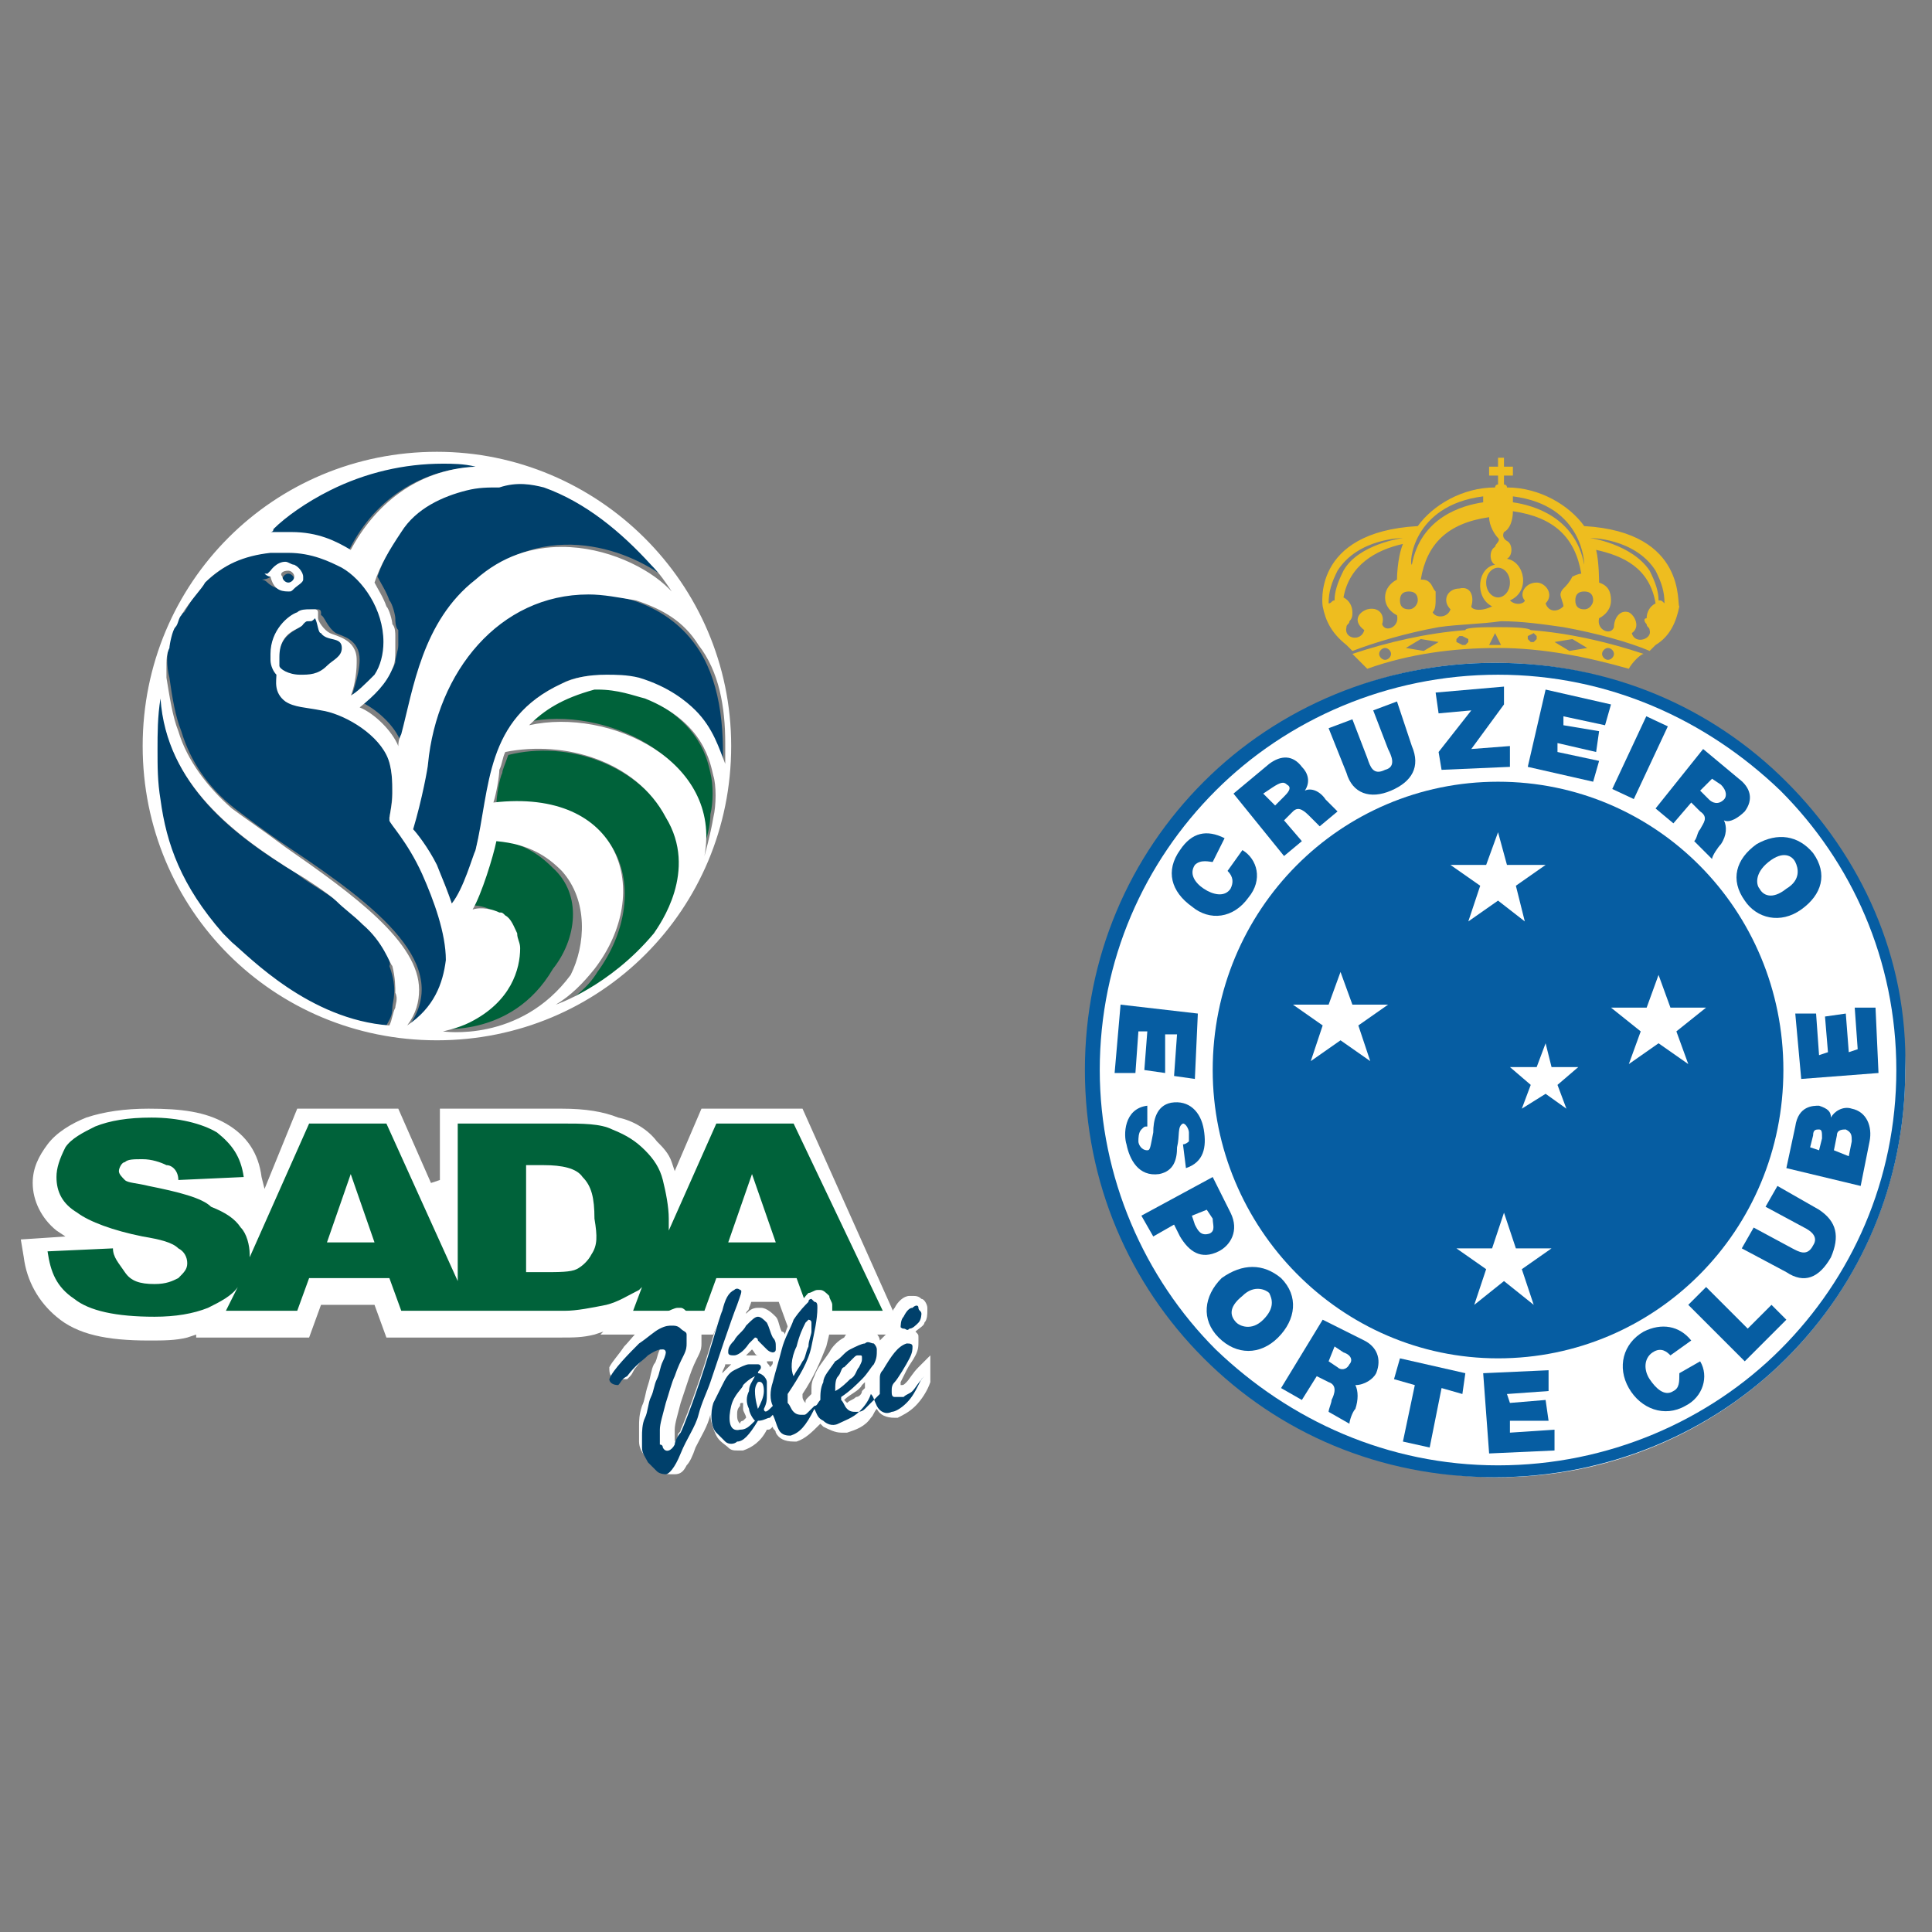 <?xml version="1.0" encoding="utf-8"?>
<!-- Generator: Adobe Illustrator 26.4.1, SVG Export Plug-In . SVG Version: 6.00 Build 0)  -->
<svg version="1.1" id="Layer_1" xmlns="http://www.w3.org/2000/svg" xmlns:xlink="http://www.w3.org/1999/xlink" x="0px" y="0px"
	 viewBox="0 0 65 65" style="enable-background:new 0 0 65 65;" xml:space="preserve">
<rect x="0" y="0" width="65" height="65" fill="#808080" stroke="none"/>
<style type="text/css">
	.st0{fill:#00406B;}
	.st1{fill:#00623A;}
	.st2{fill:#FFFFFF;}
	.st3{fill:#EEBD1F;}
	.st4{fill:#065DA2;}
</style>
<g>
	<g>
		<path class="st0" d="M12.2,31.1c-0.3-0.3-0.6-0.6-0.9-0.8c-0.2-0.2-1.1-0.7-1.3-0.9c-2.3-1.4-4.7-3.2-4.6-6.6
			c-0.2,1.4-0.3,2.6-0.1,4.1c0.2,1.5,0.7,2.9,2.1,4.5c0.1,0.1,0.2,0.2,0.3,0.3c0.6,0.5,2.5,2.6,5.3,2.8c0.1-0.2,0.2-0.3,0.2-0.6
			c0-0.2,0.2-0.6-0.1-1.4C13.2,32.4,12.9,31.7,12.2,31.1 M13.6,17.7c-0.4,0.6-0.7,1.1-0.9,1.7l0,0c0.1,0.2,0.3,0.5,0.4,0.8
			c0.1,0.1,0.2,0.5,0.2,0.6s0,0.3,0.1,0.4c0,0.1,0,0.4,0,0.4v0.1c0,0.2-0.1,0.4-0.1,0.6c-0.2,0.5-0.6,0.9-1.2,1.3
			c0.5,0.2,1.2,0.8,1.4,1.4c0,0.1,0.1,0.1,0.1,0.2c0-0.2,0.1-0.5,0.1-0.7c0.4-1.5,0.7-3.7,2.5-5.1c2.4-2,5.3-0.8,6.5,0.3
			c0.2,0.1,0.3,0.3,0.4,0.5c-0.3-0.5-0.7-0.9-1.1-1.4c-1-1.1-2.2-2.1-3.6-2.6c-0.8-0.3-1.6-0.3-2.5-0.1C15,16.5,14.1,16.9,13.6,17.7
			z M9.7,18c0.9,0,1.6,0.3,2,0.6c0.8-1.7,2.4-2.9,4.6-2.9c-1.8-0.4-3.6,0-5.3,0.8c-0.8,0.4-1.5,0.9-1.9,1.3c0,0-0.1,0.2-0.2,0.2
			C9,18,9,18,9.1,18C9.3,18,9.5,18,9.7,18z M13.1,27.5c0.1-0.5,0.2-1.4-0.1-2.2c-0.4-0.9-1.5-1.4-2.2-1.5c-0.5-0.1-0.9-0.1-1.1-0.3
			c-0.4-0.3-0.3-0.7-0.3-0.9c0-0.1-0.1-0.2-0.2-0.4c-0.1-1,0.6-1.5,0.9-1.6c0.2-0.1,0.4-0.1,0.6-0.1c0.1,0,0.1,0.1,0.1,0.1v0.1l0,0
			l0,0c0.1,0,0.2,0.4,0.5,0.6c0.2,0.1,0.8,0.2,0.8,0.9c0,0.5-0.3,1.3-0.3,1.3s0.5-0.3,0.9-0.8c0.8-1.3-0.1-3.1-1.1-3.7
			c-0.5-0.4-1.3-0.7-2.4-0.5c-0.8,0.1-1.5,0.4-2.2,1c-0.2,0.1-0.5,0.6-0.8,1.1C6,20.7,5.9,20.8,5.9,21c-0.1,0.1-0.2,0.6-0.2,0.7
			c-0.1,0.3-0.1,0.7,0,1.1c0.1,0.7,0.2,1.3,0.4,1.8c0.3,1,0.9,1.9,1.8,2.6c0.4,0.3,0.9,0.7,1.8,1.3c3,2,5.6,4,4,6.1
			c2.2-1.1,1.5-3.7,0.6-5.4C13.6,28.2,13,27.5,13.1,27.5z M9.1,19.4c0.1-0.1,0.3-0.4,0.7-0.3c0.2,0.1,0.3,0.2,0.2,0.4
			c0,0.2-0.1,0.3-0.3,0.3c-0.3,0.1-0.6-0.1-0.7-0.2c-0.1-0.1-0.2-0.1-0.2-0.1S9,19.5,9.1,19.4z M23.4,21.7c-0.5-0.7-1.2-1.2-2.1-1.5
			c-3.8-1.1-6.5,1.8-7,5.4c0,0.1-0.1,1.3-0.5,2.2c0.1,0.1,0.5,0.7,0.8,1.2s0.5,1.1,0.6,1.4c0.4-0.5,0.8-1.6,0.8-1.8
			c0.6-2.2,0.3-4.4,2.9-5.6c0.5-0.3,1.6-0.4,2.6-0.1c0.9,0.3,1.5,0.7,1.9,1.1c0.8,0.8,0.9,2.1,0.9,2.1
			C24.4,24.4,24.2,22.8,23.4,21.7z M10.8,21.3c-0.1-0.1-0.1-0.4-0.2-0.6l0,0c-0.1,0-0.2,0-0.2,0.1c-0.1,0-0.2,0.1-0.2,0.2
			c-0.1,0.2-1,0.3-0.8,1.5c0.1,0.3,0.9,0.7,1.7,0c0.2-0.2,0.6-0.3,0.5-0.7C11.4,21.3,10.9,21.5,10.8,21.3z M9.7,19.7
			c0.1,0,0.2-0.1,0.2-0.2s-0.1-0.2-0.2-0.2c-0.1,0-0.2,0.1-0.2,0.2C9.4,19.6,9.5,19.7,9.7,19.7z"/>
		<path class="st1" d="M23.9,26c-0.1-0.4-0.3-1.7-2.3-2.6c-0.4-0.2-0.9-0.4-1.6-0.3c-0.1,0-0.1,0-0.1,0c-1,0.3-1.7,0.7-2.2,1.2
			c2.6-0.6,6.5,1.2,5.9,4.4c0,0,0.3-0.7,0.3-1.3C24,27,24,26.4,23.9,26 M17.1,25.4c-0.1,0.3-0.2,0.5-0.2,0.6
			c-0.1,0.2-0.2,0.8-0.2,1.1c4.3-0.5,5.3,3,3.4,5.6c-0.3,0.5-0.8,0.9-1.3,1.2c0,0,1.8-0.6,3.3-2.4c0.2-0.3,1.4-2,0.5-3.8
			C21.5,25.7,19.1,24.9,17.1,25.4z M18.6,29.2c-0.5-0.5-1.1-0.9-2.2-1c0,0.6-0.5,1.8-0.8,2.3c0.3-0.1,0.7,0,0.9,0.1
			c0.1,0,0.1,0.1,0.2,0.1c0.3,0.2,0.4,0.4,0.4,0.6c0.1,0.2,0.1,0.3,0.1,0.5c0,0.7-0.3,1.8-1.7,2.5c-0.4,0.2-0.9,0.3-0.9,0.3
			s2.6,0.4,4-2C19.4,31.6,19.6,30.1,18.6,29.2z"/>
		<path class="st2" d="M9.7,19.9c0.1,0,0.1,0,0.2-0.1c0.1-0.1,0.3-0.2,0.3-0.3c0,0,0,0,0-0.1s-0.1-0.3-0.3-0.4
			c-0.1,0-0.2-0.1-0.3-0.1c-0.3,0-0.5,0.3-0.5,0.3C9,19.3,9,19.3,9,19.3H8.9l0,0c0,0,0.1,0.1,0.2,0.1C9.2,19.8,9.4,19.9,9.7,19.9
			 M9.7,19.2c0.1,0,0.2,0.1,0.2,0.2s-0.1,0.2-0.2,0.2c-0.1,0-0.2-0.1-0.2-0.2C9.4,19.3,9.5,19.2,9.7,19.2z M14.7,15.2
			c-5.5,0-9.9,4.4-9.9,9.9S9.2,35,14.7,35s9.9-4.4,9.9-9.9S20.1,15.2,14.7,15.2z M18.3,16.4c1.4,0.5,2.6,1.5,3.6,2.6
			c0.3,0.3,0.5,0.6,0.7,0.9c0,0,0,0-0.1-0.1c-0.7-0.7-2.1-1.4-3.6-1.4c-1,0-2,0.3-2.9,1.1c-1.8,1.4-2.1,3.7-2.5,5.2
			c-0.1,0.2-0.1,0.3-0.1,0.5c0,0,0,0,0-0.1c-0.2-0.5-0.8-1.1-1.3-1.3c0.5-0.4,0.9-0.8,1.1-1.3c0.1-0.2,0.1-0.4,0.1-0.6
			c0-0.1,0-0.1,0-0.1s0-0.1,0-0.2s0-0.2,0-0.2c0-0.1,0-0.3-0.1-0.4c0-0.1-0.1-0.5-0.2-0.6c-0.1-0.3-0.3-0.6-0.4-0.8
			c0.2-0.6,0.5-1.1,0.9-1.7c0.5-0.8,1.4-1.2,2.2-1.4c0.4-0.1,0.7-0.1,1.1-0.1C17.4,16.2,17.9,16.3,18.3,16.4z M9.2,17.8
			c0.4-0.4,1.1-0.9,1.9-1.3c1.2-0.6,2.5-0.9,3.8-0.9c0.3,0,0.7,0,1.1,0.1c-2,0.1-3.4,1.3-4.2,2.8c-0.5-0.3-1.1-0.6-2-0.6l0,0
			c-0.2,0-0.4,0-0.6,0H9.1C9.1,17.9,9.2,17.9,9.2,17.8z M13.3,33.9c-0.1,0.2-0.1,0.4-0.2,0.6c-2.7-0.2-4.7-2.3-5.3-2.8
			c-0.1-0.1-0.2-0.2-0.3-0.3c-1.4-1.6-1.9-3-2.1-4.5c-0.1-0.6-0.1-1.1-0.1-1.7c0-0.5,0-1.1,0.1-1.7c0.2,2.9,2.5,4.6,4.6,5.9
			c0.2,0.1,1.1,0.7,1.3,0.9c0.3,0.3,0.6,0.5,0.9,0.8c0.7,0.6,0.9,1.3,1,1.4c0.1,0.4,0.1,0.7,0.1,0.9C13.4,33.6,13.3,33.8,13.3,33.9z
			 M13.7,34.5c0.3-0.4,0.4-0.8,0.4-1.2c0-1.6-2.2-3.2-4.5-4.8c-0.8-0.6-1.4-1-1.8-1.3C7,26.5,6.3,25.6,6,24.6
			c-0.2-0.5-0.3-1.2-0.4-1.8c0-0.1,0-0.2,0-0.3c0-0.3,0-0.5,0.1-0.7c0-0.1,0.1-0.6,0.2-0.7s0.1-0.3,0.2-0.4c0.3-0.5,0.7-0.9,0.8-1.1
			c0.6-0.6,1.3-0.9,2.2-1c0.2,0,0.4,0,0.6,0c0.8,0,1.4,0.3,1.8,0.5c0.7,0.4,1.4,1.4,1.4,2.5c0,0.4-0.1,0.8-0.3,1.1
			c-0.3,0.3-0.6,0.6-0.8,0.7c0.1-0.2,0.2-0.7,0.2-1.1v-0.1c0-0.7-0.7-0.8-0.9-0.9s-0.4-0.4-0.4-0.5l0,0v-0.1c0,0,0,0,0-0.1
			s-0.1-0.1-0.1-0.1c-0.1,0-0.1,0-0.2,0c-0.1,0-0.3,0-0.4,0.1c-0.3,0.1-0.9,0.6-0.9,1.4c0,0.1,0,0.1,0,0.2c0,0.2,0.1,0.4,0.2,0.5
			c0,0.2-0.1,0.6,0.3,0.9c0.3,0.2,0.7,0.2,1.2,0.3c0.7,0.1,1.8,0.7,2.2,1.5c0.2,0.4,0.2,0.9,0.2,1.3s-0.1,0.7-0.1,0.9l0,0l0,0
			c0,0.1,0.6,0.7,1.1,1.8c0.4,0.9,0.8,2,0.8,2.9C14.9,33.1,14.6,33.9,13.7,34.5z M11.5,21.8c0,0.3-0.3,0.4-0.5,0.6
			c-0.3,0.3-0.6,0.3-0.9,0.3c-0.4,0-0.7-0.2-0.7-0.3c0-0.1,0-0.2,0-0.3c0-0.9,0.7-0.9,0.8-1.1c0.1-0.1,0.1-0.1,0.2-0.1
			c0.1,0,0.1,0,0.2-0.1c0.1,0.2,0.1,0.5,0.2,0.5C11,21.6,11.5,21.4,11.5,21.8C11.4,21.8,11.5,21.8,11.5,21.8z M14.9,34.7
			c0,0,0.5-0.1,0.9-0.3c1.4-0.7,1.7-1.8,1.7-2.5c0-0.2-0.1-0.3-0.1-0.5c-0.1-0.2-0.2-0.5-0.4-0.6c-0.1-0.1-0.1-0.1-0.2-0.1
			c-0.2-0.1-0.6-0.2-0.9-0.1c0.3-0.5,0.7-1.8,0.8-2.3c1.1,0.1,1.7,0.5,2.2,1c0.9,1,0.8,2.5,0.3,3.5C17.5,35.1,14.9,34.7,14.9,34.7z
			 M22,31.4c-1.5,1.8-3.3,2.4-3.3,2.4c0.5-0.3,0.9-0.7,1.3-1.2c2-2.6,0.9-6.1-3.4-5.6c0.1-0.3,0.2-0.9,0.2-1.1
			c0.1-0.2,0.1-0.4,0.2-0.6c2-0.4,4.4,0.3,5.4,2.2C23.5,29.3,22.2,31.1,22,31.4z M24,27.5c-0.1,0.6-0.3,1.3-0.3,1.3
			c0.6-3.2-3.2-5-5.9-4.4c0.5-0.5,1.1-0.9,2.2-1.2c0.1,0,0.1,0,0.1,0c0.7,0,1.2,0.2,1.6,0.3c2,0.8,2.2,2.2,2.3,2.6
			C24.1,26.4,24.1,27.1,24,27.5z M23.4,23.9c-0.3-0.3-0.9-0.8-1.9-1.1c-0.4-0.1-0.8-0.1-1.1-0.1c-0.6,0-1.1,0.1-1.5,0.3
			c-2.6,1.2-2.4,3.5-2.9,5.6c-0.1,0.2-0.4,1.3-0.8,1.8c-0.1-0.3-0.3-0.8-0.5-1.3c-0.3-0.6-0.7-1.1-0.8-1.2c0.3-1,0.5-2.1,0.5-2.2
			c0.3-3.1,2.4-5.7,5.4-5.7c0.5,0,1,0.1,1.6,0.2c0.9,0.3,1.6,0.7,2.1,1.5c0.7,0.9,0.9,2.1,0.9,3.3c0,0.2,0,0.4,0,0.7
			C24.2,25.2,24,24.5,23.4,23.9z"/>
		<path class="st2" d="M27,37.3h-3.4l-0.9,2.1l-0.1-0.3c-0.1-0.3-0.3-0.5-0.5-0.7c-0.3-0.4-0.8-0.7-1.3-0.8
			c-0.5-0.2-1.1-0.3-1.9-0.3h-4.1v2.4l-0.3,0.1l-1.1-2.5H10L8.9,40l-0.1-0.4c-0.1-0.8-0.5-1.4-1.2-1.8c-0.7-0.4-1.5-0.5-2.6-0.5
			c-0.8,0-1.5,0.1-2.1,0.3c-0.5,0.2-1,0.5-1.3,0.9s-0.5,0.8-0.5,1.3l0,0l0,0c0,0.6,0.3,1.2,0.8,1.6l0.3,0.2l-1.5,0.1l0.1,0.6
			c0.1,0.8,0.5,1.5,1.1,2c0.7,0.6,1.7,0.8,3.1,0.8c0.5,0,0.9,0,1.3-0.1l0.3-0.1V45h3.8l0.4-1.1h1.8L13,45h5.9c0.4,0,0.7,0,1.1-0.1
			l0.3-0.1l-0.1,0.1H24l0.4-1.1h1.8l0.4,1.1h3.8L27,37.3"/>
		<path class="st1" d="M26.7,37.8h-2.6l-1.6,3.6c0-0.1,0-0.3,0-0.4c0-0.4-0.1-0.9-0.2-1.3c-0.1-0.4-0.3-0.7-0.6-1
			c-0.3-0.3-0.6-0.5-1.1-0.7c-0.4-0.2-1-0.2-1.7-0.2h-3.5v5.3L13,37.8h-2.6l-2,4.5c0-0.1,0-0.1,0-0.1c0-0.3-0.1-0.7-0.3-0.9
			c-0.2-0.3-0.5-0.5-1-0.7C6.8,40.3,6,40.1,5,39.9c-0.4-0.1-0.7-0.1-0.8-0.2C4.1,39.6,4,39.5,4,39.4s0.1-0.3,0.2-0.3
			C4.3,39,4.5,39,4.8,39c0.3,0,0.6,0.1,0.8,0.2c0.2,0,0.4,0.2,0.4,0.5l2.2-0.1c-0.1-0.7-0.4-1.1-0.9-1.5c-0.5-0.3-1.3-0.5-2.2-0.5
			c-0.8,0-1.4,0.1-1.9,0.3c-0.4,0.2-0.8,0.4-1,0.7c-0.2,0.4-0.3,0.7-0.3,1c0,0.5,0.2,0.9,0.7,1.2c0.4,0.3,1.2,0.6,2.2,0.8
			c0.6,0.1,1,0.2,1.2,0.4c0.2,0.1,0.3,0.3,0.3,0.5S6.2,42.8,6,43c-0.2,0.1-0.4,0.2-0.8,0.2c-0.5,0-0.8-0.1-1-0.4
			C4,42.5,3.8,42.3,3.8,42l-2.2,0.1c0.1,0.7,0.3,1.2,0.9,1.6c0.5,0.4,1.4,0.6,2.7,0.6c0.7,0,1.3-0.1,1.8-0.3c0.4-0.2,0.8-0.4,1-0.7
			l-0.4,0.8H10l0.4-1.1h2.7l0.4,1.1H19c0.4,0,0.9-0.1,1.4-0.2c0.4-0.1,0.7-0.3,1.1-0.5l0.1-0.1l-0.3,0.8h2.4l0.4-1.1h2.7l0.4,1.1
			h2.5L26.7,37.8 M11,41.8l0.8-2.3l0.8,2.3H11z M19.9,42.2c-0.1,0.2-0.3,0.4-0.5,0.5s-0.6,0.1-1.1,0.1h-0.6v-3.6h0.6
			c0.6,0,1.1,0.1,1.3,0.4c0.3,0.3,0.4,0.7,0.4,1.4C20.1,41.6,20.1,41.9,19.9,42.2z M24.5,41.8l0.8-2.3l0.8,2.3H24.5z"/>
		<path class="st2" d="M31.3,45.6L31.3,45.6L30.9,46c-0.2,0.2-0.3,0.4-0.4,0.5s-0.1,0.1-0.2,0.1l0,0l0,0l0,0l0,0l0,0l0,0l0,0
			c0,0,0,0,0-0.1c0,0,0.1-0.2,0.2-0.4s0.2-0.3,0.3-0.5c0.1-0.2,0.1-0.3,0.1-0.5V45c0-0.1,0-0.1-0.1-0.2c0.1-0.1,0.3-0.2,0.3-0.3
			c0.1-0.1,0.1-0.3,0.1-0.4V44c0-0.1-0.1-0.3-0.2-0.3c-0.1-0.1-0.2-0.1-0.3-0.1l0,0h-0.1c-0.2,0-0.4,0.2-0.5,0.4
			C30,44.1,30,44.3,30,44.4l0,0v0.1c0,0.1,0.1,0.1,0.1,0.2c-0.2,0.1-0.3,0.2-0.4,0.3l-0.1,0.1c0-0.1-0.1-0.3-0.3-0.3
			c-0.1-0.1-0.2-0.1-0.3-0.1l0,0l0,0c-0.1,0-0.1,0-0.1,0c-0.2,0-0.4,0.1-0.5,0.3c-0.2,0.1-0.4,0.3-0.5,0.5c-0.2,0.3-0.4,0.5-0.5,0.8
			c-0.1,0.2-0.1,0.3-0.1,0.5v0.1C27.2,47,27.2,47,27.2,47c-0.1,0.1-0.1,0.1-0.1,0.2l0,0l0,0l0,0l0,0l0,0l0,0c0,0-0.1-0.1-0.1-0.2
			v-0.1c0.4-0.6,0.6-1.1,0.8-1.6c0.1-0.4,0.2-0.8,0.2-1.1c0-0.1,0-0.2,0-0.3s-0.1-0.2-0.1-0.3c-0.1-0.1-0.2-0.2-0.3-0.2l0,0h-0.1
			c-0.1,0-0.2,0.1-0.3,0.1c-0.2,0.2-0.3,0.4-0.5,0.7c-0.1,0.2-0.2,0.4-0.3,0.7c0,0,0-0.1-0.1-0.1c-0.1-0.2-0.1-0.4-0.2-0.5
			C26,44.2,25.8,44,25.6,44l0,0c0,0,0,0-0.1,0c-0.2,0-0.3,0.1-0.4,0.2c0-0.1,0.1-0.1,0.1-0.2l0,0l0,0c0.1-0.2,0.1-0.4,0.2-0.5l0,0
			c0-0.1,0-0.2-0.1-0.3s-0.1-0.1-0.3-0.1l0,0c-0.1,0-0.1,0-0.2,0.1c-0.2,0.1-0.3,0.2-0.3,0.3c-0.1,0.1-0.1,0.3-0.2,0.5
			s-0.5,1.7-0.9,2.8c-0.1,0.3-0.4,1.1-0.5,1.3c0,0.1-0.1,0.1-0.1,0.2c0,0.1-0.1,0.2-0.1,0.2l0,0v-0.1c0-0.1,0-0.2,0-0.3
			c0-0.2,0.1-0.5,0.2-0.9c0.1-0.3,0.2-0.6,0.3-0.9c0.1-0.3,0.2-0.5,0.3-0.7c0.1-0.2,0.1-0.3,0.1-0.4c0-0.1,0-0.1,0-0.1
			c0-0.1,0-0.1,0-0.1c0-0.1,0-0.1,0-0.1v-0.1c-0.1-0.1-0.1-0.2-0.2-0.3C23.1,44.1,23,44,22.9,44l0,0c-0.1,0-0.1,0-0.1,0
			c-0.1,0-0.3,0.1-0.5,0.2c-0.2,0.1-0.5,0.3-0.7,0.5c-0.2,0.1-0.4,0.4-0.6,0.6c-0.2,0.3-0.4,0.5-0.5,0.7l0,0l0,0l0,0
			c0,0.1,0,0.3,0.1,0.3c0.1,0.1,0.3,0.1,0.4,0.1l0,0h0.1l0.1-0.1c0.1-0.1,0.1-0.2,0.2-0.3c0.3-0.4,0.5-0.5,0.7-0.6c0,0,0,0,0.1,0
			c-0.1,0.2-0.1,0.4-0.2,0.5c-0.1,0.2-0.1,0.4-0.2,0.7s-0.1,0.5-0.2,0.7c-0.1,0.3-0.1,0.5-0.1,0.7c0,0.1,0,0.1,0,0.2
			c0,0.1,0,0.2,0,0.3c0,0.2,0.1,0.4,0.3,0.6c0.1,0.1,0.2,0.3,0.4,0.4c0.1,0.1,0.3,0.1,0.4,0.1l0,0c0.1,0,0.1,0,0.1,0
			c0.2,0,0.3-0.1,0.4-0.3c0.1-0.1,0.2-0.3,0.3-0.6c0.2-0.4,0.4-0.7,0.5-1.1c0,0.2,0.1,0.5,0.2,0.7s0.3,0.3,0.4,0.4
			c0.1,0.1,0.2,0.1,0.3,0.1c0.1,0,0.2,0,0.2,0c0.3-0.1,0.6-0.3,0.8-0.7c0.1,0,0.1,0,0.2-0.1c0,0.1,0.1,0.1,0.1,0.2
			c0.1,0.2,0.3,0.3,0.6,0.3l0,0c0.1,0,0.1,0,0.1,0c0.3-0.1,0.5-0.3,0.8-0.6l0.1,0.1c0.2,0.1,0.4,0.2,0.6,0.2l0,0c0.1,0,0.1,0,0.2,0
			c0.3-0.1,0.6-0.2,0.8-0.5c0.1-0.1,0.1-0.2,0.2-0.3l0,0c0.1,0.2,0.3,0.3,0.6,0.3l0,0c0.1,0,0.1,0,0.1,0c0.2-0.1,0.4-0.2,0.6-0.4
			s0.4-0.5,0.5-0.8v-0.1l0,0V45.6 M28.5,47.2L28.5,47.2C28.5,47.1,28.5,47.1,28.5,47.2C28.5,47.1,28.5,47.1,28.5,47.2
			c-0.1-0.1-0.1-0.1-0.1-0.1c0.2-0.2,0.5-0.3,0.6-0.5l0.1-0.1c0,0.1,0,0.1,0,0.2l0,0L29,46.8c0,0.1-0.1,0.2-0.2,0.2
			C28.7,47.1,28.6,47.1,28.5,47.2L28.5,47.2z M26,45.8c0,0.1,0,0.1-0.1,0.2c0-0.1-0.1-0.1-0.1-0.2C25.8,45.8,25.8,45.8,26,45.8
			L26,45.8L26,45.8L26,45.8C25.9,45.8,26,45.8,26,45.8z M25.5,45.6h-0.1c-0.1,0-0.1,0-0.2,0h-0.1c0.1-0.1,0.1-0.1,0.2-0.2
			C25.4,45.5,25.4,45.6,25.5,45.6L25.5,45.6z M24.6,45.9L24.6,45.9c-0.1,0.1-0.2,0.2-0.3,0.3c0-0.1,0.1-0.2,0.1-0.3
			C24.5,45.9,24.6,45.9,24.6,45.9L24.6,45.9L24.6,45.9z M24.8,47.6L24.8,47.6c0-0.1,0-0.2,0.1-0.3c0-0.1,0-0.1,0.1-0.1v0.1l0,0v0.1
			c0,0.1,0.1,0.2,0.1,0.3L25,47.8c0,0-0.1,0-0.1,0.1l0,0l0,0l0,0l0,0C24.8,47.8,24.8,47.7,24.8,47.6L24.8,47.6L24.8,47.6L24.8,47.6z
			"/>
		<path class="st0" d="M30.4,44.7c0.1,0,0.1,0.1,0.2,0c0.1,0,0.2-0.1,0.3-0.2c0.1-0.1,0.1-0.3,0.1-0.3c0-0.1-0.1-0.1-0.1-0.2
			s-0.1-0.1-0.2,0c-0.1,0-0.2,0.1-0.3,0.3c-0.1,0.1-0.1,0.3-0.1,0.4C30.3,44.6,30.3,44.7,30.4,44.7 M24.8,43.9
			c0.1-0.3,0.2-0.5,0.1-0.5c0,0-0.1-0.1-0.2,0c-0.2,0.1-0.3,0.3-0.4,0.7c-0.1,0.2-0.5,1.7-0.9,2.8c-0.1,0.3-0.4,1.1-0.5,1.3
			c-0.1,0.1-0.2,0.3-0.2,0.4c-0.1,0.2-0.3,0.3-0.4,0.1c0-0.1-0.1-0.1-0.1-0.1c0-0.1,0-0.3,0-0.5s0.1-0.5,0.2-0.9
			c0.1-0.3,0.2-0.7,0.3-0.9c0.1-0.3,0.2-0.5,0.3-0.7c0.1-0.2,0.1-0.3,0.1-0.4v-0.1c0-0.1,0-0.2,0-0.2c0-0.1-0.1-0.1-0.2-0.2
			c-0.1-0.1-0.2-0.1-0.3-0.1c-0.1,0-0.2,0-0.4,0.1s-0.4,0.3-0.7,0.5c-0.3,0.3-0.9,0.9-1,1.2c0,0.1,0.1,0.2,0.3,0.2
			c0.1-0.1,0.1-0.2,0.3-0.3c0.3-0.4,0.5-0.5,0.7-0.7c0.3-0.2,0.4-0.2,0.5-0.2s0.1,0.1,0.1,0.1s0,0.1-0.1,0.3s-0.1,0.4-0.2,0.6
			C22,46.6,22,46.8,21.9,47c-0.1,0.2-0.1,0.5-0.2,0.7s-0.1,0.5-0.1,0.6c0,0.2,0,0.3,0,0.4c0,0.2,0.1,0.3,0.2,0.5
			c0.1,0.1,0.2,0.2,0.3,0.3s0.3,0.1,0.3,0.1c0.1,0,0.3-0.2,0.5-0.7s0.5-0.9,0.6-1.3s0.3-0.8,0.4-1.1C24.1,45.9,24.6,44.4,24.8,43.9z
			 M31.1,46.3c-0.2,0.2-0.3,0.4-0.4,0.5s-0.2,0.1-0.3,0.2c-0.1,0-0.2,0-0.3,0S30,46.9,30,46.8c0-0.1,0-0.2,0.1-0.3s0.4-0.6,0.5-0.8
			s0.1-0.3,0.1-0.4c0-0.1-0.1-0.1-0.2-0.1c-0.3,0.1-0.5,0.4-0.8,0.9c-0.1,0.1-0.1,0.2-0.1,0.3s0,0.1,0,0.2s0,0.2,0,0.3
			c-0.1,0.1-0.1,0.1-0.2,0.2c-0.1,0.1-0.2,0.2-0.3,0.3c-0.1,0.1-0.2,0.1-0.3,0.1c-0.1,0-0.2,0-0.3-0.1c-0.1-0.1-0.1-0.2-0.2-0.3V47
			c0.3-0.2,0.5-0.4,0.7-0.6c0.2-0.2,0.3-0.4,0.4-0.5c0.1-0.2,0.1-0.3,0.1-0.5c0-0.1-0.1-0.2-0.1-0.2c-0.1,0-0.2-0.1-0.3,0
			c-0.1,0-0.3,0.1-0.5,0.2c-0.2,0.1-0.3,0.3-0.5,0.4c-0.2,0.3-0.4,0.5-0.4,0.7c-0.1,0.2-0.1,0.4-0.1,0.6c-0.1,0.1-0.1,0.2-0.2,0.2
			c-0.1,0.1-0.1,0.1-0.2,0.2c-0.1,0.1-0.1,0.1-0.2,0.1s-0.2,0-0.3-0.1c-0.1-0.1-0.1-0.2-0.2-0.3c0-0.1,0-0.2,0-0.3
			c0.4-0.6,0.7-1.1,0.8-1.6s0.2-0.9,0.2-1.3c0-0.1,0-0.2-0.1-0.2l-0.1-0.1c0,0-0.1,0-0.1,0.1c-0.1,0.1-0.3,0.3-0.5,0.6
			c-0.1,0.3-0.3,0.6-0.4,1s-0.2,0.7-0.3,1.1c-0.1,0.3-0.1,0.6,0,0.8c0,0,0,0-0.1,0.1c-0.2,0.2-0.2,0-0.2,0c0.1-0.2,0.1-0.3,0.1-0.5
			s0-0.3,0-0.4c0-0.1-0.1-0.2-0.1-0.2s-0.1-0.1-0.2-0.1c0-0.1,0.1-0.1,0.1-0.2c0-0.1-0.1-0.1-0.1-0.1c-0.1,0-0.2,0-0.3,0
			c-0.1,0-0.3,0.1-0.5,0.2c-0.2,0.1-0.3,0.3-0.4,0.5S24.1,47,24,47.2c-0.1,0.3-0.1,0.8,0.1,1c0.1,0.1,0.2,0.2,0.3,0.3
			c0.1,0.1,0.3,0.1,0.4,0c0.2,0,0.4-0.2,0.7-0.7c0.2,0,0.3-0.1,0.4-0.1l0.1-0.1c0.1,0.2,0.1,0.3,0.2,0.5s0.3,0.2,0.4,0.2
			c0.3-0.1,0.5-0.3,0.8-0.9c0.1,0.2,0.1,0.3,0.3,0.4c0.1,0.1,0.3,0.2,0.5,0.1c0.2-0.1,0.5-0.2,0.7-0.4c0.1-0.1,0.3-0.3,0.4-0.6
			c0.1,0.1,0.1,0.2,0.2,0.4s0.3,0.3,0.5,0.2c0.1,0,0.3-0.1,0.5-0.3s0.3-0.4,0.5-0.8L31.1,46.3z M26.8,45.3c0.1-0.4,0.2-0.6,0.3-0.8
			l0.1-0.1c0,0,0.1,0,0.1,0.1s0,0.2,0,0.3s-0.1,0.3-0.1,0.5c-0.1,0.2-0.1,0.4-0.2,0.5c-0.1,0.2-0.2,0.3-0.3,0.5
			C26.6,46.1,26.6,45.7,26.8,45.3z M25.2,47.4c0,0.1,0.1,0.3,0.2,0.4c-0.2,0.2-0.3,0.3-0.5,0.3c-0.4,0.1-0.4-0.4-0.3-0.8
			s0.4-0.6,0.4-0.7c0.1-0.1,0.2-0.2,0.4-0.3c-0.1,0.2-0.2,0.3-0.2,0.5C25.1,47,25.1,47.2,25.2,47.4z M25.7,46.8
			c0,0.2-0.1,0.4-0.2,0.6c0,0-0.1-0.3-0.1-0.6c0-0.2,0.1-0.3,0.1-0.3S25.7,46.4,25.7,46.8z M28.2,46.3c0.1-0.1,0.1-0.3,0.2-0.3
			c0.1-0.1,0.2-0.2,0.3-0.3s0.1-0.1,0.2-0.1s0.1,0,0.1,0.1s0,0.1-0.1,0.3c-0.1,0.1-0.1,0.3-0.3,0.4c-0.1,0.1-0.3,0.3-0.5,0.4
			C28.1,46.6,28.1,46.4,28.2,46.3z M24.5,45.5c0,0.1,0.1,0.1,0.2,0.1s0.3-0.1,0.5-0.4l0.1-0.1l0.1-0.1c0,0,0.1,0,0.1,0.1
			c0.1,0.1,0.2,0.2,0.3,0.3s0.2,0.1,0.2,0.1s0.1,0,0.1-0.1v-0.1c0-0.1,0-0.2-0.1-0.3c-0.1-0.2-0.1-0.3-0.2-0.5
			c-0.1-0.1-0.2-0.2-0.3-0.2c-0.1,0-0.2,0.1-0.4,0.3c-0.1,0.2-0.3,0.3-0.4,0.5C24.5,45.3,24.5,45.4,24.5,45.5z"/>
	</g>
	<g>
		<path class="st3" d="M51.6,21.3L51.6,21.3l0.1,0.1l0,0v0.1l0,0l0,0l-0.1,0.1l0,0h-0.1l0,0l0,0l0,0l0,0l-0.1-0.1l0,0v-0.1l0,0
			L51.6,21.3L51.6,21.3L51.6,21.3L51.6,21.3 M52.9,21.5l0.5,0.3l-0.6,0.1l-0.5-0.3L52.9,21.5z M54.1,21.8c0.1,0,0.2,0.1,0.2,0.2
			s-0.1,0.2-0.2,0.2s-0.2-0.1-0.2-0.2S54,21.8,54.1,21.8 M50.1,21.7l0.2-0.4l0.2,0.4H50.1z M49.4,21.5v0.1l0,0l-0.1,0.1l0,0l0,0l0,0
			l0,0h-0.1l0,0L49,21.6l0,0l0,0v-0.1l0,0l0.1-0.1l0,0l0,0h0.1l0,0L49.4,21.5L49.4,21.5 M47.9,21.9l-0.6-0.1l0.5-0.3l0.6,0.1
			L47.9,21.9z M46.6,22.2c-0.1,0-0.2-0.1-0.2-0.2s0.1-0.2,0.2-0.2s0.2,0.1,0.2,0.2S46.7,22.2,46.6,22.2 M50.4,21.1L50.4,21.1
			L50.4,21.1L50.4,21.1L50.4,21.1L50.4,21.1c-0.4,0-1.1,0-1.1,0.1c-1.3,0.1-2.6,0.4-3.8,0.8c0.1,0.1,0.3,0.3,0.5,0.5
			c1.4-0.5,2.9-0.7,4.4-0.7l0,0l0,0l0,0l0,0l0,0c1.5,0,3,0.3,4.4,0.7c0.1-0.2,0.4-0.5,0.5-0.5c-1.2-0.4-2.5-0.7-3.8-0.8
			C51.4,21.1,50.7,21.1,50.4,21.1"/>
		<path class="st3" d="M56,20.3c-0.1-0.1-0.1-0.1-0.2-0.1c0-0.3-0.1-0.6-0.3-1c-0.6-0.9-2-1.1-2-1.1s1.5,0,2.2,1.1
			C55.9,19.6,56,19.9,56,20.3 M55.4,21c0,0.1,0.1,0.1,0.1,0.2c0.1,0.3-0.5,0.5-0.6,0.1c0.3-0.2,0.1-0.6-0.1-0.7
			c-0.3-0.1-0.5,0.2-0.5,0.5c-0.1,0.3-0.6,0.1-0.5-0.3l0,0c0.2-0.1,0.4-0.3,0.4-0.6c0-0.3-0.1-0.5-0.4-0.6l0,0c0,0,0-0.7-0.1-1.1
			c0.9,0.2,1.8,0.6,2,1.8c-0.2,0.1-0.3,0.3-0.3,0.5C55.3,20.8,55.3,20.9,55.4,21 M53.3,20.5c-0.2,0-0.3-0.1-0.3-0.3
			c0-0.2,0.1-0.3,0.3-0.3s0.3,0.1,0.3,0.3C53.6,20.3,53.5,20.5,53.3,20.5 M52.6,19.8C52.6,19.9,52.6,19.9,52.6,19.8L52.6,19.8
			L52.6,19.8c-0.1,0.1-0.1,0.2-0.1,0.2c0,0.1,0.1,0.3,0.1,0.4c-0.2,0.2-0.5,0.2-0.6-0.1c0.3-0.3,0-0.7-0.3-0.7
			c-0.4,0-0.6,0.4-0.4,0.6c0,0.1-0.3,0.2-0.5,0c0.7-0.3,0.5-1.3-0.1-1.4c0.2-0.1,0.2-0.5,0-0.6c0,0-0.2-0.1-0.1-0.3
			c0.2-0.1,0.3-0.4,0.3-0.7c1.4,0.2,2.1,0.9,2.3,2.1c-0.1,0-0.3,0.1-0.3,0.1C52.8,19.6,52.7,19.7,52.6,19.8 M50.4,20.1
			c-0.2,0-0.4-0.2-0.4-0.5s0.2-0.5,0.4-0.5s0.4,0.2,0.4,0.5S50.6,20.1,50.4,20.1 M49.5,20.4c0.1-0.3,0-0.7-0.4-0.6
			c-0.4,0-0.6,0.4-0.3,0.7c-0.1,0.3-0.5,0.3-0.6,0.1c0.1-0.1,0.1-0.3,0.1-0.4s0-0.1,0-0.2l0,0l0,0v-0.1c-0.1-0.1-0.1-0.2-0.2-0.3
			c-0.1-0.1-0.2-0.1-0.3-0.1c0.2-1.2,0.9-1.9,2.3-2.1c0,0.3,0.2,0.6,0.3,0.7s-0.1,0.2-0.1,0.3c-0.2,0.1-0.2,0.5,0,0.6
			c-0.6,0.1-0.7,1.1-0.1,1.4C49.8,20.6,49.5,20.5,49.5,20.4 M47.4,20.5c-0.2,0-0.3-0.1-0.3-0.3c0-0.2,0.1-0.3,0.3-0.3
			s0.3,0.1,0.3,0.3C47.7,20.3,47.6,20.5,47.4,20.5 M46.5,21c0.1-0.3-0.1-0.6-0.5-0.5c-0.3,0.1-0.5,0.4-0.1,0.7
			c-0.1,0.4-0.7,0.3-0.6-0.1c0-0.1,0.1-0.1,0.1-0.2c0.1-0.1,0.1-0.2,0.1-0.3c0-0.2-0.1-0.4-0.3-0.5c0.2-1.1,1.1-1.6,2-1.8
			C47,18.8,47,19.5,47,19.5l0,0c-0.2,0.1-0.4,0.3-0.4,0.6s0.2,0.5,0.4,0.6l0,0C47.1,21.1,46.6,21.3,46.5,21 M44.9,20.2
			c-0.1,0-0.1,0.1-0.2,0.1c0-0.4,0.1-0.7,0.3-1.1c0.7-1.1,2.2-1.1,2.2-1.1s-1.5,0.2-2,1.1C45,19.6,44.9,19.9,44.9,20.2 M49.9,16.7
			c0,0,0,0.1,0,0.2c-0.7,0.1-2.1,0.5-2.4,2.1C47.4,19,47.5,17,49.9,16.7 M53.3,19c-0.3-1.6-1.7-2-2.4-2.1c0,0,0-0.1,0-0.2
			C53.3,17,53.3,19,53.3,19 M53.3,17.7c-0.5-0.7-1.5-1.3-2.6-1.3c0-0.1-0.1-0.1-0.1-0.1V16h0.3v-0.3h-0.3v-0.3h-0.1l0,0h-0.1v0.3
			h-0.3V16h0.3v0.3c-0.1,0-0.1,0.1-0.1,0.1c-1.1,0-2.1,0.6-2.6,1.3c-3.6,0.2-3.2,2.7-3.2,2.7c0.1,0.5,0.3,0.9,0.8,1.3
			c0.1,0.1,0.1,0.1,0.2,0.2c0.8-0.3,1.8-0.6,2.9-0.8c0.7-0.1,1.4-0.1,2.1-0.2c0.7,0,1.4,0.1,2.1,0.2c1.1,0.2,2.2,0.5,2.9,0.8
			c0.1-0.1,0.1-0.1,0.2-0.2c0.5-0.3,0.7-0.8,0.8-1.3C56.4,20.4,56.8,17.9,53.3,17.7"/>
		<path class="st2" d="M64.1,36c0,7.6-6.1,13.7-13.7,13.7S36.6,43.6,36.6,36s6.1-13.7,13.7-13.7S64.1,28.4,64.1,36"/>
		<path class="st4" d="M63.8,36L63.8,36c0,3.7-1.5,7-3.9,9.4s-5.8,3.9-9.5,3.9l0,0l0,0c-3.7,0-7-1.5-9.5-3.9C38.5,43,37,39.6,37,36
			l0,0c0-3.7,1.5-7,3.9-9.4s5.8-3.9,9.5-3.9l0,0c3.7,0,7,1.5,9.5,3.9C62.3,29,63.8,32.3,63.8,36 M60.1,26.3c-2.5-2.5-5.9-4-9.8-4
			l0,0c-3.8,0-7.3,1.5-9.8,4s-4,5.9-4,9.7l0,0c0,3.8,1.5,7.2,4,9.7s5.9,4,9.8,4l0,0l0,0c3.8,0,7.3-1.5,9.8-4s4-5.9,4-9.7
			C64.2,32.2,62.6,28.8,60.1,26.3"/>
		<path class="st4" d="M50.4,26.3c-5.3,0-9.6,4.3-9.6,9.7c0,5.3,4.3,9.7,9.6,9.7S60,41.4,60,36S55.7,26.3,50.4,26.3"/>
		<polygon class="st2" points="50.6,40.8 51,42 52.2,42 51.2,42.7 51.6,43.9 50.6,43.1 49.6,43.9 50,42.7 50,42.7 49,42 50.2,42 		
			"/>
		<polygon class="st2" points="55.8,32.8 56.2,33.9 57.4,33.9 56.4,34.7 56.8,35.8 55.8,35.1 54.8,35.8 55.2,34.7 54.2,33.9 
			55.4,33.9 		"/>
		<polygon class="st2" points="52,35.1 52.2,35.9 53.1,35.9 52.4,36.5 52.7,37.3 52,36.8 51.2,37.3 51.5,36.5 50.8,35.9 51.7,35.9 
					"/>
		<polygon class="st2" points="50.4,28 50.7,29.1 52,29.1 51,29.8 51.3,31 50.4,30.3 49.4,31 49.8,29.8 48.8,29.1 50,29.1 		"/>
		<polygon class="st2" points="45.1,32.7 45.5,33.8 46.7,33.8 45.7,34.5 46.1,35.7 45.1,35 44.1,35.7 44.5,34.5 43.5,33.8 
			44.7,33.8 		"/>
		<g>
			<path class="st4" d="M40.8,29c-0.1,0-0.4-0.1-0.6,0.1c-0.2,0.3,0,0.6,0.3,0.8c0.3,0.2,0.7,0.3,0.9,0c0.1-0.2,0.1-0.4-0.1-0.6
				l0.5-0.7c0.5,0.3,0.7,1,0.2,1.6c-0.5,0.7-1.3,0.8-1.9,0.3c-0.7-0.5-0.9-1.2-0.4-1.9c0.4-0.6,0.9-0.7,1.5-0.4L40.8,29z"/>
			<path class="st4" d="M42.9,27.1l0.3-0.3c0.1-0.1,0.3-0.3,0.1-0.4c-0.1-0.1-0.2-0.1-0.5,0.1l-0.3,0.2L42.9,27.1z M41.5,26.7l1.2-1
				c0.4-0.3,0.8-0.3,1.1,0.1c0.2,0.2,0.3,0.5,0.1,0.8c0.2-0.1,0.5,0,0.7,0.3c0.1,0.1,0.3,0.3,0.4,0.4l-0.6,0.5
				c-0.1-0.1-0.2-0.2-0.3-0.3c-0.2-0.2-0.4-0.4-0.6-0.2l-0.3,0.3l0.6,0.7l-0.6,0.5L41.5,26.7z"/>
			<path class="st4" d="M47.5,25.1c0.3,0.7,0,1.2-0.7,1.5s-1.3,0.1-1.5-0.6l-0.6-1.5l0.8-0.3l0.5,1.3c0.1,0.3,0.2,0.6,0.6,0.4
				c0.4-0.1,0.2-0.5,0.1-0.7l-0.5-1.3l0.8-0.3L47.5,25.1z"/>
		</g>
		<polygon class="st4" points="48.4,25.3 49.5,23.9 48.4,24 48.3,23.3 50.6,23.1 50.6,23.7 49.5,25.2 50.8,25.1 50.8,25.8 
			48.5,25.9 		"/>
		<polygon class="st4" points="52,23.2 54.2,23.7 54,24.4 52.6,24.1 52.6,24.4 53.8,24.6 53.7,25.3 52.4,25 52.4,25.3 53.8,25.6 
			53.6,26.3 51.4,25.8 		"/>
		<rect x="53.8" y="25.1" transform="matrix(0.424 -0.906 0.906 0.424 8.691 64.645)" class="st4" width="2.7" height="0.8"/>
		<polygon class="st4" points="60.6,36.3 60.4,34.1 61.1,34.1 61.2,35.5 61.5,35.4 61.4,34.2 62.1,34.1 62.2,35.4 62.5,35.3 
			62.4,33.9 63.1,33.9 63.2,36.1 		"/>
		<path class="st4" d="M62.2,38.9l0.1-0.5c0-0.2,0-0.3-0.2-0.4c-0.1,0-0.3,0-0.3,0.2l-0.1,0.5L62.2,38.9z M61.2,38.7l0.1-0.4
			c0-0.2,0-0.3-0.1-0.3S61,38,61,38.2l-0.1,0.4L61.2,38.7z M60.1,39.3l0.3-1.4c0.1-0.7,0.6-0.7,0.8-0.7c0.3,0.1,0.4,0.2,0.4,0.4
			c0.1-0.2,0.4-0.4,0.7-0.3c0.5,0.1,0.7,0.6,0.6,1.1l-0.3,1.5L60.1,39.3z"/>
		<path class="st4" d="M61.2,40.7c0.6,0.4,0.7,0.9,0.4,1.6c-0.4,0.7-0.9,0.9-1.5,0.5L58.6,42l0.4-0.7l1.3,0.7
			c0.2,0.1,0.5,0.3,0.7-0.1c0.2-0.3-0.1-0.5-0.3-0.6l-1.3-0.7l0.4-0.7L61.2,40.7z"/>
		<polygon class="st4" points="56.8,43.9 57.4,43.3 58.8,44.7 59.6,43.9 60.1,44.4 58.7,45.8 		"/>
		<polygon class="st4" points="49.9,46.2 52.1,46.1 52.1,46.8 50.7,46.9 50.8,47.2 52,47.1 52.1,47.8 50.8,47.8 50.8,48.2 
			52.3,48.1 52.3,48.8 50.1,48.9 		"/>
		<polygon class="st4" points="47.6,46.6 46.9,46.4 47.1,45.7 49.3,46.2 49.2,46.9 48.5,46.7 48.1,48.7 47.2,48.5 		"/>
		<g>
			<path class="st4" d="M44.7,45.8L45,46c0.1,0.1,0.3,0.1,0.4-0.1c0.1-0.1,0.1-0.3-0.2-0.4l-0.3-0.2L44.7,45.8z M44.5,44.4l1.4,0.7
				c0.4,0.2,0.6,0.6,0.4,1.1c-0.1,0.2-0.4,0.4-0.7,0.4c0.1,0.2,0.1,0.5,0,0.8c-0.1,0.1-0.2,0.4-0.2,0.5l-0.7-0.4
				c0-0.1,0.1-0.3,0.1-0.4c0.1-0.2,0.2-0.5-0.1-0.6l-0.4-0.2l-0.5,0.8l-0.7-0.4L44.5,44.4z"/>
			<path class="st4" d="M41.6,44.5c0.1,0.1,0.5,0.3,0.9-0.1c0.4-0.4,0.3-0.7,0.2-0.9c-0.1-0.1-0.5-0.3-0.9,0.1
				C41.3,44,41.4,44.3,41.6,44.5 M43.1,43c0.6,0.6,0.5,1.4-0.1,2s-1.4,0.6-2,0s-0.5-1.4,0.1-2C41.8,42.5,42.5,42.5,43.1,43"/>
			<path class="st4" d="M40.1,40.9l0.1,0.3c0.1,0.2,0.2,0.4,0.5,0.3c0.2-0.1,0.1-0.3,0.1-0.5l-0.2-0.3L40.1,40.9z M40.8,39.6
				l0.6,1.2c0.3,0.6,0,1.1-0.4,1.3c-0.6,0.3-1,0-1.3-0.5l-0.2-0.4l-0.7,0.4l-0.4-0.7L40.8,39.6z"/>
			<path class="st4" d="M38.6,37.9c-0.1,0-0.1,0-0.2,0.1c-0.1,0.1-0.1,0.3-0.1,0.4c0,0.1,0.1,0.3,0.3,0.3c0.1,0,0.1-0.1,0.2-0.6
				c0-0.4,0.1-0.9,0.6-1c0.6-0.1,1,0.3,1.1,0.9c0.1,0.6,0,1.1-0.6,1.3l-0.1-0.8c0.1,0,0.2-0.1,0.2-0.1c0-0.1,0-0.2,0-0.3
				s-0.1-0.3-0.2-0.3c-0.2,0.1-0.1,0.4-0.2,0.8c0,0.4-0.1,0.8-0.6,0.9c-0.7,0.1-1-0.5-1.1-1c-0.1-0.3-0.1-1.2,0.7-1.3L38.6,37.9z"/>
		</g>
		<polygon class="st4" points="40.3,34.1 40.2,36.3 39.5,36.2 39.6,34.8 39.2,34.8 39.2,36.1 38.5,36 38.6,34.7 38.3,34.7 
			38.2,36.1 37.5,36.1 37.7,33.8 		"/>
		<path class="st4" d="M56.2,45.6c-0.1-0.1-0.3-0.3-0.6-0.1s-0.3,0.6-0.1,0.9c0.2,0.3,0.5,0.6,0.8,0.4c0.2-0.1,0.2-0.3,0.2-0.6
			l0.7-0.4c0.3,0.5,0.1,1.2-0.5,1.5c-0.7,0.4-1.5,0.1-1.9-0.6c-0.4-0.7-0.2-1.5,0.5-1.9c0.6-0.3,1.2-0.2,1.6,0.3L56.2,45.6z"/>
		<g>
			<path class="st4" d="M57.2,26.6l0.3,0.3c0.1,0.1,0.3,0.2,0.5,0c0.1-0.1,0.1-0.3-0.1-0.5l-0.3-0.2L57.2,26.6z M57.3,25.2l1.2,1
				c0.4,0.3,0.5,0.7,0.2,1.1c-0.2,0.2-0.5,0.4-0.7,0.3c0.1,0.2,0.1,0.5-0.1,0.8c-0.1,0.1-0.3,0.4-0.3,0.5L57,28.3
				c0.1-0.1,0.1-0.3,0.2-0.4c0.1-0.2,0.3-0.4,0-0.6L56.9,27l-0.6,0.7l-0.6-0.5L57.3,25.2z"/>
			<path class="st4" d="M59.2,29.9c0.1,0.2,0.4,0.4,0.9,0c0.5-0.3,0.4-0.7,0.3-0.9c-0.1-0.2-0.4-0.4-0.9,0S59.1,29.8,59.2,29.9
				 M61,28.7c0.5,0.7,0.3,1.4-0.4,1.9s-1.5,0.3-1.9-0.3c-0.5-0.7-0.3-1.4,0.4-1.9C59.8,28,60.5,28.1,61,28.7"/>
		</g>
	</g>
</g>
</svg>
